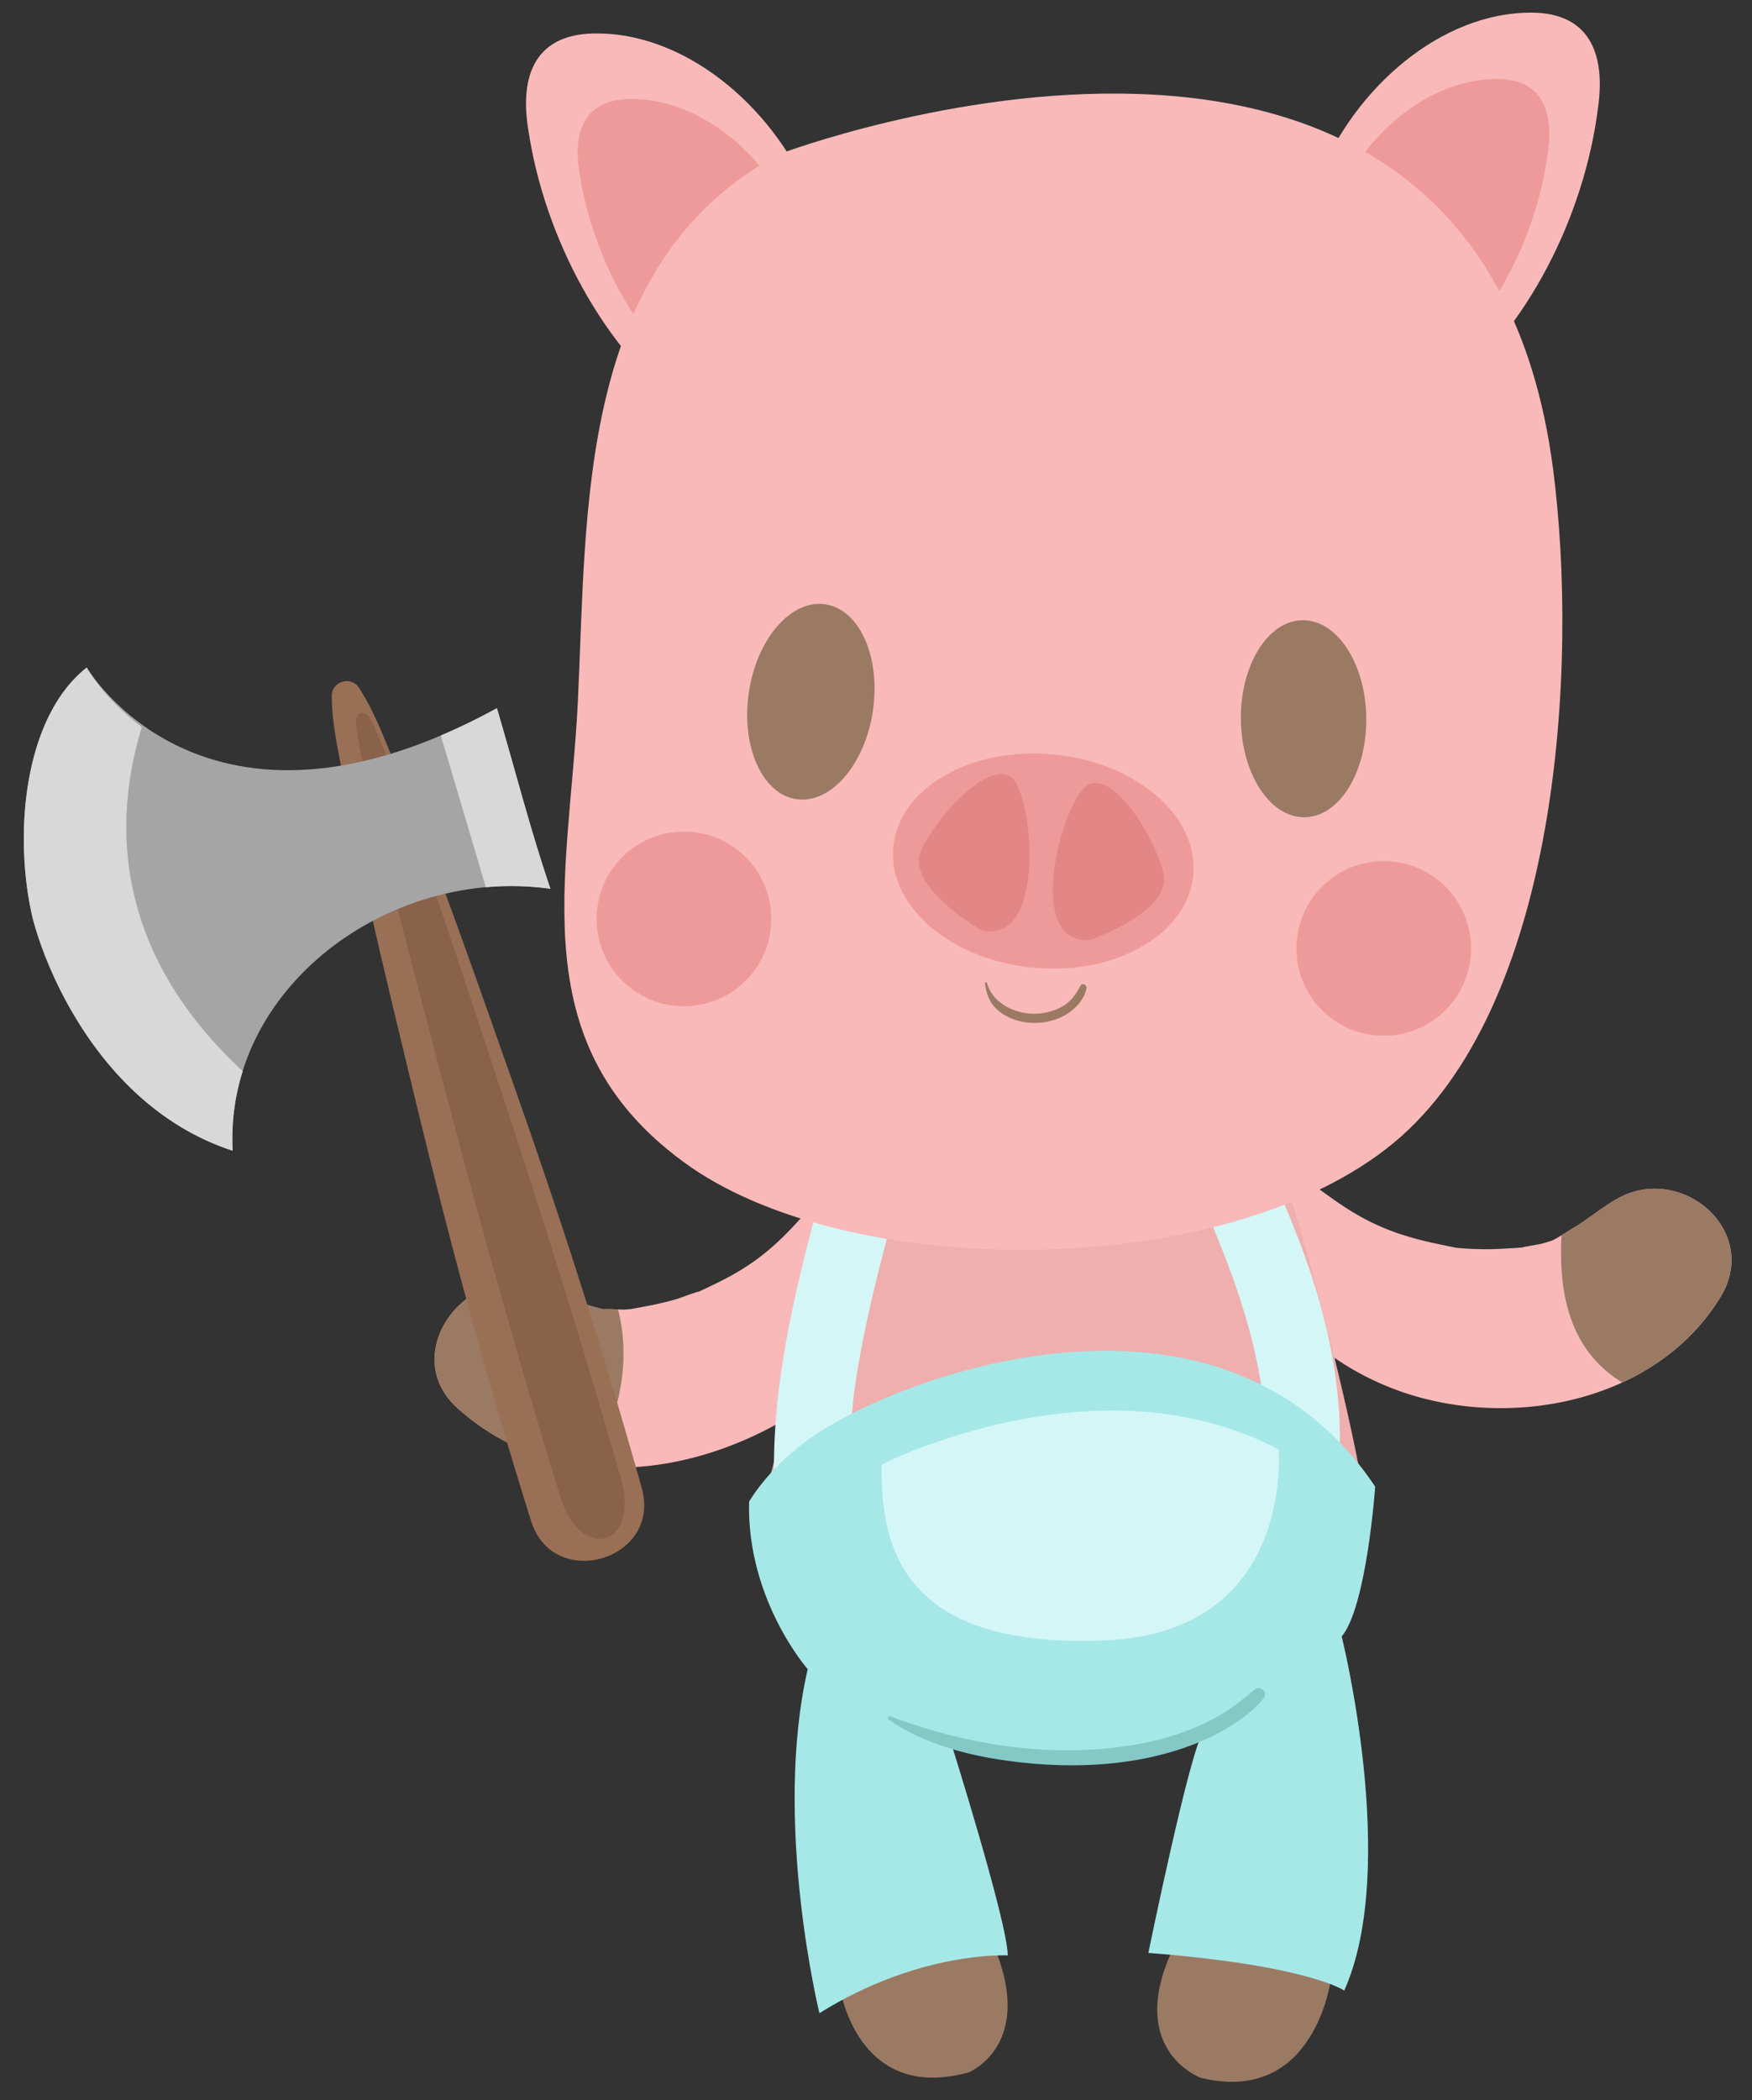 <svg id="artwork" xmlns="http://www.w3.org/2000/svg" viewBox="0 0 1668.86 2000"><rect x="0" y="0" width="1668.86" height="2000" fill="#333333" stroke="none"/><defs><style>.cls-1{fill:#f9b9b9;}.cls-2{fill:#9b7a64;}.cls-3{fill:#efafaf;}.cls-4{fill:#d5f6f7;}.cls-5{fill:#ef9a9a;}.cls-6{fill:#e28686;}.cls-7{fill:#a6e8e8;}.cls-8{fill:#85c9c7;}.cls-9{fill:#997055;}.cls-10{fill:#89624c;}.cls-11{fill:#a5a5a5;}.cls-12{fill:#d8d8d8;}</style></defs><title>licensed</title><path class="cls-1" d="M1164.45,1097c-1.46,18.82,9.33,37.83,14.09,55.83,6,22.75,11.78,46.22,23.73,66.71,30.27,52,81.23,89.2,137.89,107.64,104.35,34,238.82,6.43,298.69-91.91,38.06-62.53-35.47-125.82-95.26-95.25-15.29,7.82-28.75,19.68-43.52,28.63-6.84,4.16-13.41,8.53-20.5,12.29q-11.52,5.44,1.6-.48-5.82,2.13-11.81,3.79c-3.19,1-29.33,4.92-13.34,3.2-10.62,1.14-21.39,1.65-32.06,2.13a292.38,292.38,0,0,1-32.69-.86q-13.85-1.32-4.46-.52c-5.27-1-10.55-2.06-15.79-3.18-41.17-8.52-68.07-19.56-100.7-42.66-12.91-9.15-25.51-18.35-37.9-28.2-14.8-11.75-29-29-48.38-32.08-10.41-1.66-18.75,4.14-19.59,14.92Z"/><path class="cls-2" d="M1543.59,1140c-15.29,7.82-28.75,19.68-43.52,28.63-4.26,2.59-8.47,5.22-12.69,7.77-2.76,54.57,6.92,109,57.88,140.23,38-17.45,71.08-44.42,93.59-81.38C1676.91,1172.69,1603.38,1109.4,1543.59,1140Z"/><path class="cls-1" d="M834.86,1074.64c-14.41,6.45-22.73,20.59-31.08,33.44-9,14-19.78,27.35-30.54,40-25.6,30.16-46.74,51.23-82.49,69.86-9,4.69-18.29,9-27.48,13.32,9-4.22-15.65,5-18.43,5.83a299,299,0,0,1-30.59,7.16q-8.21,1.57-16.44,3.09,11-1.39-2.35-.17c-3.72.27-32.08-1.67-13.52,1-8.57-1.22-16.91-3.69-25.14-6.23-17.77-5.52-35.33-13.5-53.35-17.77-64.73-15.33-122.1,67.6-67.91,116.65,89.31,80.81,217.42,67.89,314.88,9.41,49.06-29.43,83.52-80.27,101.16-133.61,7.07-21.35,6.92-44.21,6.95-66.48,0-20.76,6-46.6-.94-66.25-3.59-10.11-13.2-13.51-22.73-9.25Z"/><path class="cls-2" d="M588.67,1247.09c-6.35-.23-14.39-.59-12.75,0-6.47-1.33-12.82-3.21-19.12-5.16-17.77-5.52-35.33-13.5-53.35-17.77-64.73-15.33-122.1,67.6-67.91,116.65,36.38,32.91,79.2,50.27,123.76,55.34C588.57,1359.74,602.21,1297.17,588.67,1247.09Z"/><path class="cls-1" d="M796.16,1518c-32.57,100.73-40.55,313.88,25.24,414.4,45.74,69.42,128.79,49.62,129.12-31.87-1.82-62.32-42-186.24-54.8-248.52-9.26-35.92-7.65-74.29-11.5-112.62"/><path class="cls-2" d="M799.58,1890.91s15.3,112.61,123.1,82.72c0,0,66.14-26.4,21.85-125.35C944.53,1848.28,831.09,1821.77,799.58,1890.91Z"/><path class="cls-1" d="M1258.21,1523.07c35.18,99.84,48.67,312.71-14.47,414.91-43.93,70.6-127.44,53-129.91-28.51.2-62.33,37.21-187.25,48.34-249.85,8.31-36.16,5.72-74.46,8.56-112.88"/><path class="cls-2" d="M1267.6,1885.51s-15.19,119.72-123.93,93.33c0,0-75.65-27.76-22.32-131.24C1121.35,1847.6,1233.87,1817.42,1267.6,1885.51Z"/><path class="cls-3" d="M1167.68,970.28l-307.41,41.05c-40.14,123-134.67,388.28-134.67,440.63,0,111.93,128,202.65,285.84,202.65s290.32-95,290.32-206.92C1301.76,1405.15,1229.68,1098.55,1167.68,970.28Z"/><path class="cls-4" d="M791.36,1101.76c-28.73,107.22-60.6,217.4-53,329.62a487.48,487.48,0,0,0,17.15,100.83,35.93,35.93,0,0,0,70.47-9.54v-9.57c0-18.77-16.5-36.75-35.88-35.88s-35.87,15.77-35.87,35.88v9.57l70.47-9.54a439.31,439.31,0,0,1-12.81-61l1.28,9.54c-6.32-47.44-4.84-95.37,1.41-142.73l-1.28,9.54c9.48-70.5,28.89-139.08,47.26-207.65,4.85-18.1-6.07-39.8-25-44.13s-38.94,5.66-44.13,25.06Z"/><path class="cls-4" d="M1139.37,1131.8c5.83,13,11.57,26.08,17.12,39.22l-3.61-8.57c22.27,52.84,41.79,107.33,49.53,164.41l-1.28-9.54a406.39,406.39,0,0,1-.1,106.31l1.28-9.54a511.28,511.28,0,0,1-16.32,75.12c-5.28,18,6.38,39.88,25,44.13,19.23,4.38,38.48-5.78,44.14-25,15.59-53.17,24.09-109.29,20.35-164.74-3.56-52.65-16.49-103.72-34.73-153.08-11.87-32.13-25.47-63.63-39.47-94.88-3.45-7.7-13.67-14.35-21.44-16.49-8.59-2.37-20-1.3-27.65,3.61s-14.4,12.3-16.48,21.45c-2.27,10-.54,18.37,3.61,27.64Z"/><path class="cls-1" d="M1254.44,174.64c29.27-81,108.87-158.95,198-162.51,61.3-2.77,77.46,38.13,69.59,91.7-12.75,99.74-66.11,210.6-147.72,272.23"/><path class="cls-5" d="M1269.76,199.51C1292.13,137.56,1353,78,1421.13,75.27c46.86-2.12,59.22,29.16,53.21,70.11-9.76,76.25-50.54,161-112.94,208.12"/><path class="cls-1" d="M772.65,189.7C741.49,109.37,660.09,33.34,570.89,31.86c-61.33-1.33-76.53,40-67.41,93.31,15.08,99.41,71,209,154,268.7"/><path class="cls-5" d="M757.92,214.92C734.09,153.51,671.86,95.39,603.68,94.26c-46.92-1-58.52,30.53-51.55,71.34,11.54,76,54.29,159.77,117.77,205.42"/><path class="cls-1" d="M741.88,146.91c-192.67,104-182.59,339.33-191.46,521.75-8.55,170.27-55.75,329,107.68,442.94,159.49,109.74,511.18,107.12,668.85-22.69s177.13-453.31,152.34-642.82C1407.06-106,741.88,146.91,741.88,146.91Z"/><path class="cls-2" d="M1301.43,683.86c.53,51.84-25.77,94.13-58.75,94.47s-60.16-41.39-60.69-93.22,25.77-94.11,58.74-94.45S1300.87,632,1301.43,683.86Z"/><path class="cls-2" d="M831.46,677.06c-7.63,51.26-40.26,88.89-72.87,84.05s-52.89-50.33-45.29-101.6,40.24-88.89,72.87-84S839.06,625.79,831.46,677.06Z"/><path class="cls-5" d="M733.77,887.37a83.18,83.18,0,1,1-70.06-94.51A83.19,83.19,0,0,1,733.77,887.37Z"/><path class="cls-5" d="M1400.34,915.48a83.18,83.18,0,1,1-70-94.51A83.18,83.18,0,0,1,1400.34,915.48Z"/><path class="cls-5" d="M1136.64,833.47c-5.28,56.12-73.52,95.59-152.42,88.16s-138.6-58.93-133.31-115,73.52-95.58,152.42-88.15S1141.93,777.36,1136.64,833.47Z"/><path class="cls-6" d="M934.74,885.75S860.25,843.51,878,808.34s62.11-81.44,84.16-69S998.14,901.33,934.74,885.75Z"/><path class="cls-6" d="M1037.78,895.44s81.07-27.6,70.2-65.46-45.82-91.59-69.81-83.44S972.59,898.92,1037.78,895.44Z"/><path class="cls-2" d="M938.21,936.41c1.12,8.33,3.32,16.07,9.07,22.46s13.5,10.61,21.64,13c16.23,4.77,35.74,2.24,49.6-7.66,7.56-5.4,14.81-13.58,16.36-23.06.52-3.2-3.87-5.71-5.64-2.37-4.45,8.42-9.21,15.2-17.72,20a54.64,54.64,0,0,1-27.08,6.66c-18.42-.17-39-10.33-44.3-29.27-.29-1-2.08-.87-1.93.26Z"/><path class="cls-7" d="M713.54,1430.19s22.17-39.73,73-70.16c110-65.88,387.45-148.28,523.38,55.82,0,0-8,114-31.89,142.69,0,0,55,220,2.4,337.23,0,0-33.49-23.92-186.56-35.88,0,0,40.66-198.51,52.62-210.46,0,0-83.71,52.62-241.57,7.17,0,0,55,174.59,55,205.68,0,0-83.71-4.78-179.38,55,0,0-44.64-181.76-11.16-327.66C769.35,1589.63,711.15,1523.47,713.54,1430.19Z"/><path class="cls-4" d="M839.91,1394.71s205.68-105.23,377.88-14.35c0,0,15.94,173.8-164.23,181.77C863.2,1570.56,838.31,1477.63,839.91,1394.71Z"/><path class="cls-8" d="M846.57,1637.82c40,27.35,90.78,37.8,138.35,41.83,50.93,4.31,104.73.11,152.66-18.63a201.51,201.51,0,0,0,35.65-17.82c10.93-7,22-15.11,30.08-25.4,4.76-6.07-2.43-13.48-8.51-8.5-8.41,6.88-16.52,13.94-25.69,19.85a201.76,201.76,0,0,1-30.25,15.89c-22.09,9.39-45.83,15.12-69.56,18.38-49.45,6.79-100.83,3.35-149.46-7.47A519.24,519.24,0,0,1,848,1634.54c-2-.76-3,2.2-1.38,3.28Z"/><path class="cls-9" d="M316,662.78c.18,30.15,8,60.16,13.3,89.76,6.22,34.73,13.27,69.1,21,103.52,14.77,65.44,30.66,130.59,46.41,195.79,32.19,133.19,68.09,266,109.16,396.7,21.26,67.69,124.57,37,105.46-31.29-36-128.88-77.07-256.85-121.66-383C467.36,971,445.28,907.68,422,844.79c-12.24-33.07-24.69-65.89-38.4-98.37C370.67,715.89,360,683,342,655.07c-7.56-11.75-26.06-6.26-26,7.71Z"/><path class="cls-10" d="M339.25,690.19c3.33,27.44,11.08,55.58,17.33,83.07,7.33,32.27,15.1,64.28,23.28,96.43,15.6,61.1,31.79,122.06,47.92,183.06,32.94,124.6,68,249.23,105.85,372.54,19.58,63.85,76.29,47,57.9-17.18-34.7-121.08-72.25-241.89-111.65-361.43-19.75-59.91-39.35-119.88-59.6-179.59-10.66-31.39-21.39-62.57-32.84-93.59-10.76-29.15-20.5-60.19-33.92-87.55-5.64-11.49-15.8-8.48-14.27,4.24Z"/><path class="cls-11" d="M473.32,674.46c17,57.33,31.72,115.33,51,172-153.65-21.77-311.15,94.82-302.69,249.47C97.38,1055.43,43.49,924.23,30.82,873.11,13,796.09,22,683.64,82.63,635.71,82.63,635.71,194.29,827.11,473.32,674.46Z"/><path class="cls-12" d="M419.91,700.45,462.78,845a269.1,269.1,0,0,1,61.56,1.46c-19.3-56.64-34-114.64-51-172C454.78,684.61,437,693.2,419.91,700.45Z"/><path class="cls-12" d="M135.13,692.39c-36.4-26.95-52.5-56.68-52.5-56.68C22,683.64,13,796.09,30.82,873.11c12.67,51.12,66.56,182.32,190.83,222.79a213.13,213.13,0,0,1,9.57-75.77C104,902.28,109.35,776.08,135.13,692.39Z"/></svg>